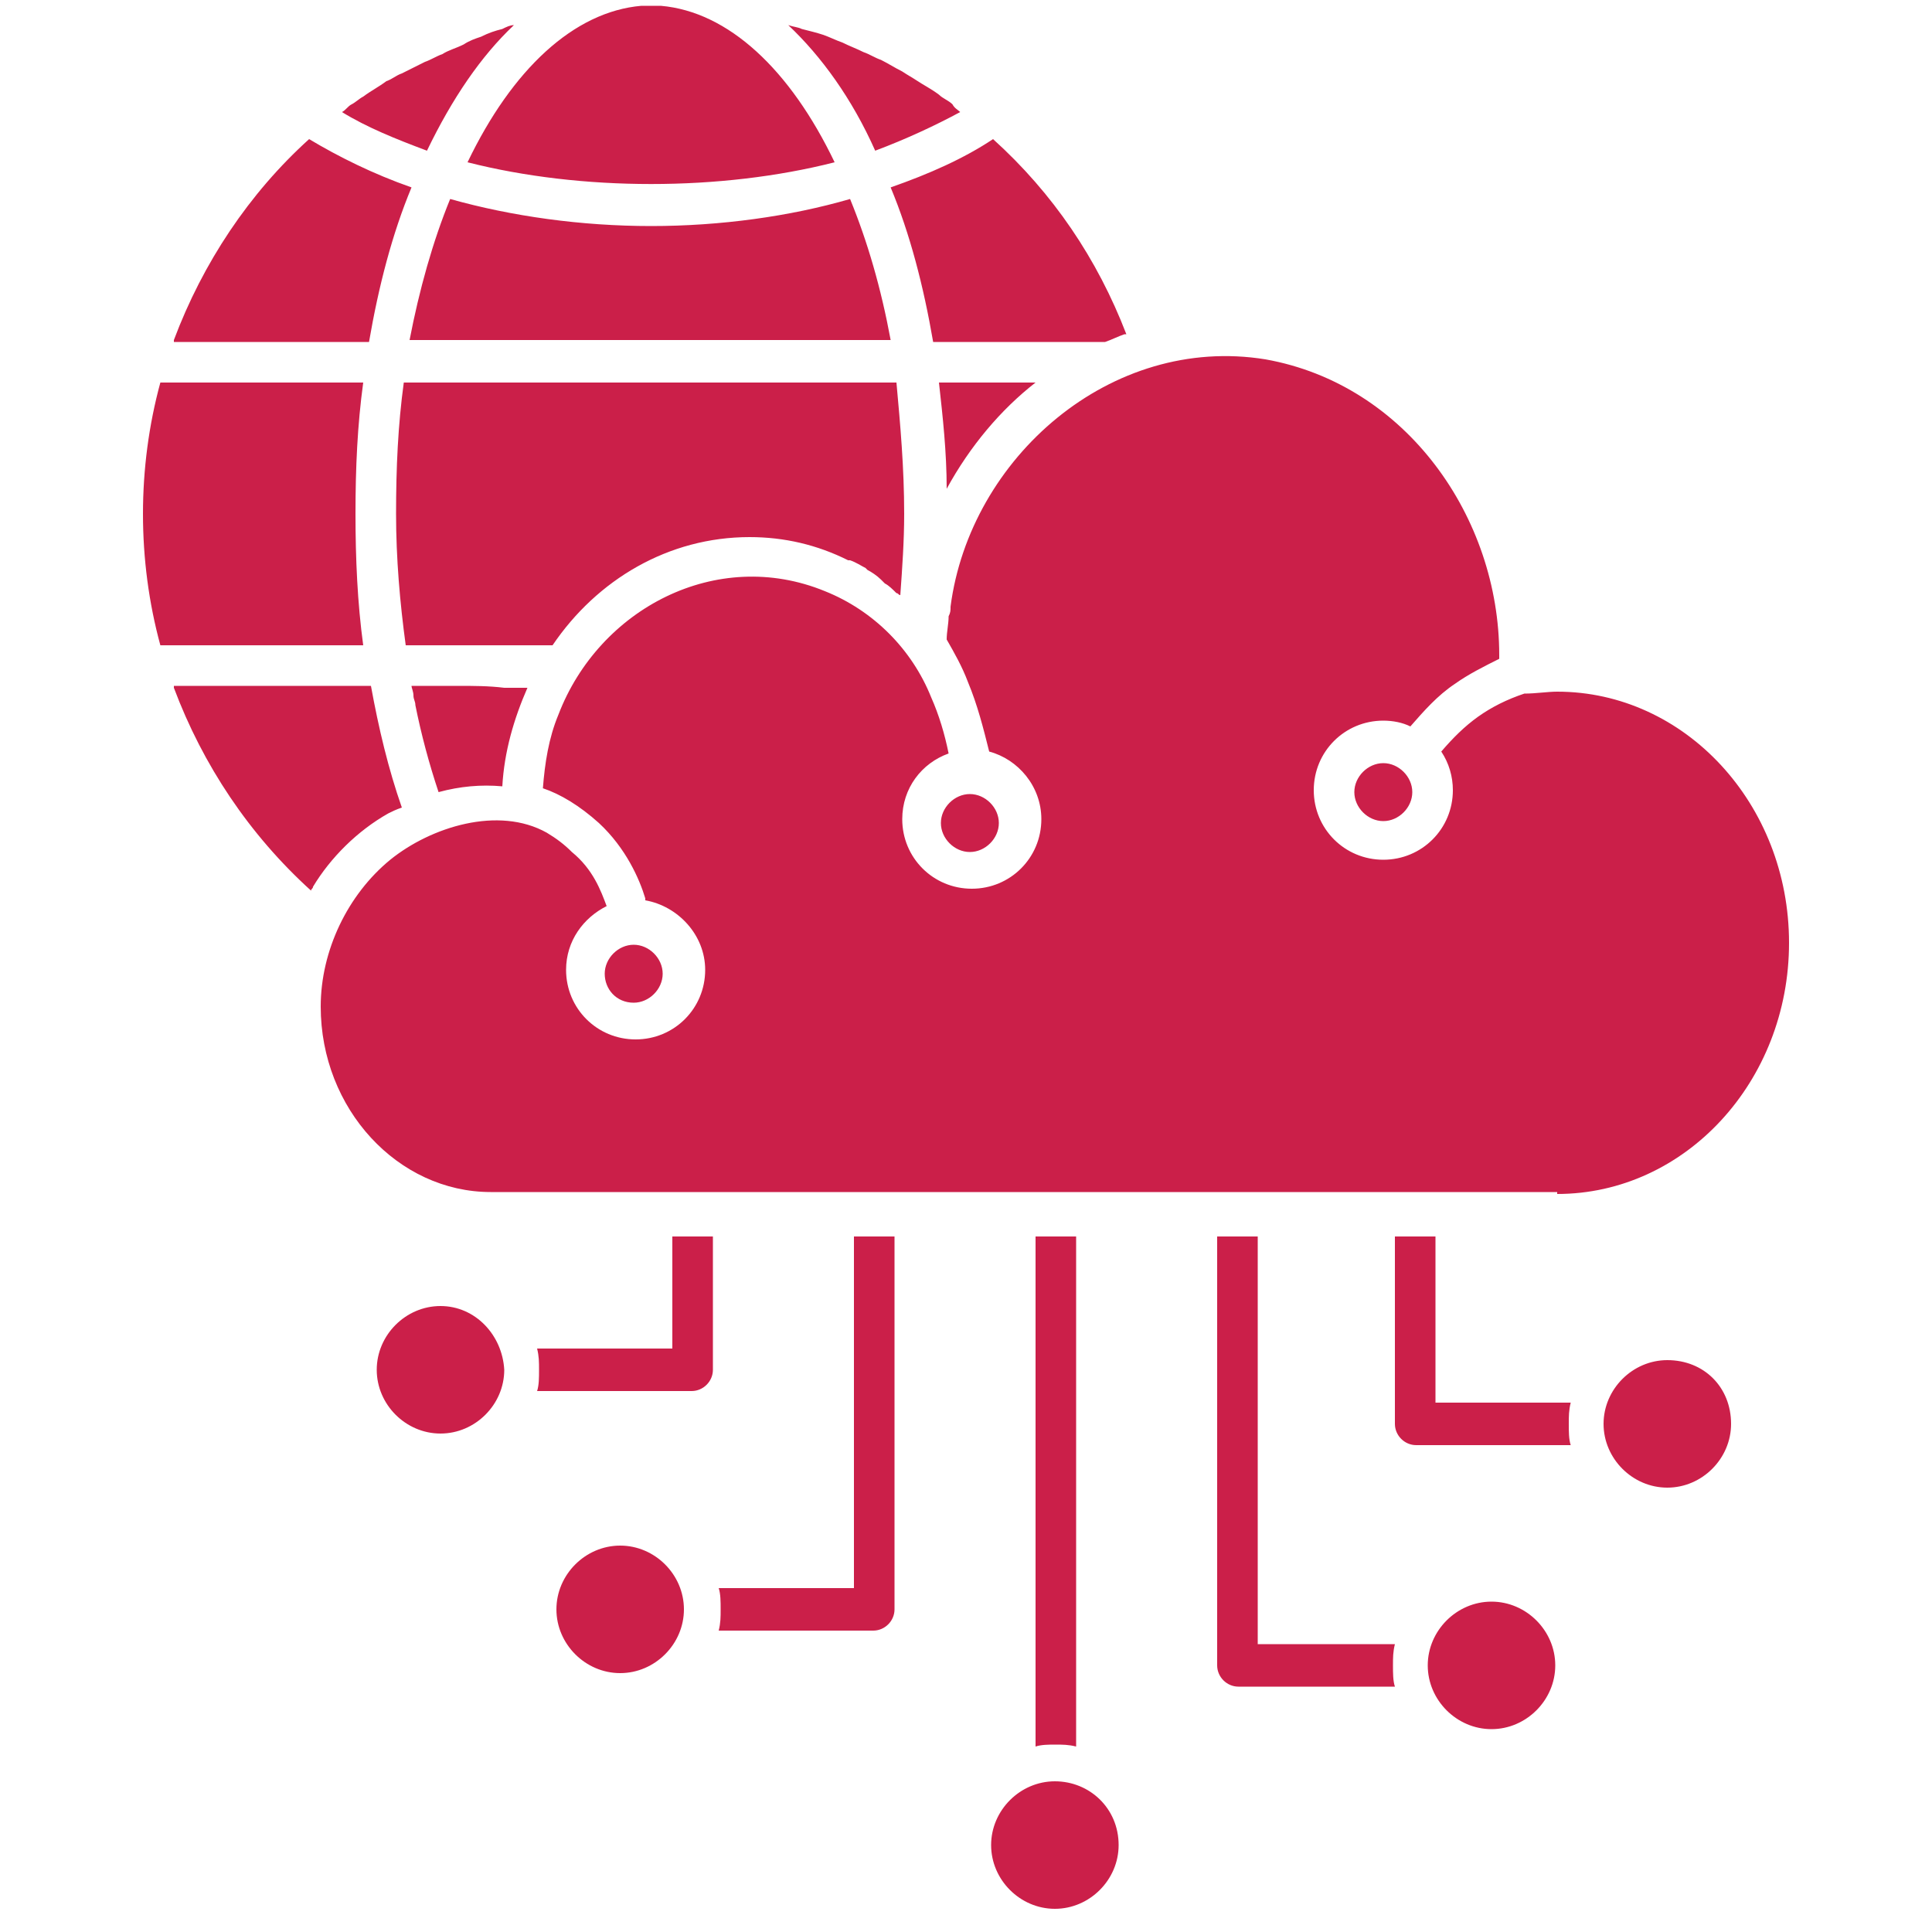<svg width="87" height="87" viewBox="0 0 87 87" fill="none" xmlns="http://www.w3.org/2000/svg">
<path d="M30.276 55.68H32.103V61.683C32.103 62.205 31.668 62.64 31.146 62.64H24.186C24.273 62.379 24.273 62.031 24.273 61.683C24.273 61.335 24.273 61.074 24.186 60.726H30.276V55.68ZM38.367 71.514H32.364C32.451 71.775 32.451 72.123 32.451 72.471C32.451 72.819 32.451 73.08 32.364 73.428H39.324C39.846 73.428 40.281 72.993 40.281 72.471V55.68H38.454V71.514H38.367ZM64.641 63.162V55.68H62.814V64.119C62.814 64.641 63.249 65.076 63.771 65.076H70.731C70.644 64.815 70.644 64.467 70.644 64.119C70.644 63.771 70.644 63.51 70.731 63.162H64.641ZM56.637 74.037V55.68H54.81V74.994C54.81 75.516 55.245 75.951 55.767 75.951H62.814C62.727 75.69 62.727 75.342 62.727 74.994C62.727 74.646 62.727 74.385 62.814 74.037H56.637ZM47.502 78.561C47.85 78.561 48.111 78.561 48.459 78.648V55.68H46.632V78.648C46.893 78.561 47.241 78.561 47.502 78.561ZM19.836 58.812C18.27 58.812 16.965 60.117 16.965 61.683C16.965 63.249 18.27 64.554 19.836 64.554C21.402 64.554 22.707 63.249 22.707 61.683C22.62 60.117 21.402 58.812 19.836 58.812ZM27.927 69.6C26.361 69.6 25.056 70.905 25.056 72.471C25.056 74.037 26.361 75.342 27.927 75.342C29.493 75.342 30.798 74.037 30.798 72.471C30.798 70.905 29.493 69.6 27.927 69.6ZM67.164 72.123C65.598 72.123 64.293 73.428 64.293 74.994C64.293 76.56 65.598 77.865 67.164 77.865C68.73 77.865 70.035 76.56 70.035 74.994C70.035 73.428 68.73 72.123 67.164 72.123ZM75.081 61.248C73.515 61.248 72.21 62.553 72.21 64.119C72.21 65.685 73.515 66.99 75.081 66.99C76.647 66.99 77.952 65.685 77.952 64.119C77.952 62.466 76.734 61.248 75.081 61.248ZM47.502 80.214C45.936 80.214 44.631 81.519 44.631 83.085C44.631 84.651 45.936 85.956 47.502 85.956C49.068 85.956 50.373 84.651 50.373 83.085C50.373 81.432 49.068 80.214 47.502 80.214ZM62.292 34.365C61.596 34.365 60.987 34.974 60.987 35.67C60.987 36.366 61.596 36.975 62.292 36.975C62.988 36.975 63.597 36.366 63.597 35.67C63.597 34.974 62.988 34.365 62.292 34.365ZM43.674 38.367C44.37 38.367 44.979 37.758 44.979 37.062C44.979 36.366 44.37 35.757 43.674 35.757C42.978 35.757 42.369 36.366 42.369 37.062C42.369 37.758 42.978 38.367 43.674 38.367ZM28.536 45.153C29.232 45.153 29.841 44.544 29.841 43.848C29.841 43.152 29.232 42.543 28.536 42.543C27.84 42.543 27.231 43.152 27.231 43.848C27.231 44.544 27.753 45.153 28.536 45.153ZM70.122 53.766C75.864 53.766 80.562 48.72 80.562 42.456C80.562 36.192 75.864 31.146 70.122 31.146C69.687 31.146 69.165 31.233 68.643 31.233C67.86 31.494 67.164 31.842 66.555 32.277C65.946 32.712 65.424 33.234 64.902 33.843C65.25 34.365 65.424 34.974 65.424 35.583C65.424 37.323 64.032 38.715 62.292 38.715C60.552 38.715 59.16 37.323 59.16 35.583C59.16 33.843 60.552 32.451 62.292 32.451C62.727 32.451 63.162 32.538 63.51 32.712C64.119 32.016 64.728 31.32 65.511 30.798C66.12 30.363 66.816 30.015 67.512 29.667C67.512 29.58 67.512 29.58 67.512 29.493C67.512 23.316 63.336 17.313 56.985 16.182C50.025 15.051 43.674 20.619 42.804 27.318C42.804 27.492 42.804 27.579 42.717 27.753C42.717 28.101 42.63 28.449 42.63 28.797C42.978 29.406 43.326 30.015 43.587 30.711C44.022 31.755 44.283 32.799 44.544 33.843C45.849 34.191 46.893 35.409 46.893 36.888C46.893 38.628 45.501 40.02 43.761 40.02C42.021 40.02 40.629 38.628 40.629 36.888C40.629 35.496 41.499 34.365 42.717 33.93C42.543 33.06 42.282 32.19 41.934 31.407C41.064 29.232 39.324 27.492 37.149 26.622C32.277 24.621 26.97 27.405 25.143 32.19C24.708 33.234 24.534 34.365 24.447 35.496C25.23 35.757 26.1 36.279 26.97 37.062C28.188 38.193 28.797 39.585 29.058 40.455C29.058 40.542 29.058 40.542 29.058 40.542C30.537 40.803 31.755 42.108 31.755 43.674C31.755 45.414 30.363 46.806 28.623 46.806C26.883 46.806 25.491 45.414 25.491 43.674C25.491 42.369 26.274 41.325 27.318 40.803C27.057 40.107 26.709 39.15 25.752 38.367C25.404 38.019 25.056 37.758 24.621 37.497C22.446 36.279 19.401 37.236 17.574 38.715C15.66 40.281 14.442 42.804 14.442 45.327C14.442 49.938 17.922 53.679 22.098 53.679H70.122V53.766ZM46.632 17.226H42.282C42.456 18.792 42.63 20.358 42.63 22.011C43.674 20.097 45.066 18.444 46.632 17.226ZM43.239 5.046C43.152 4.959 42.978 4.872 42.891 4.698C42.717 4.524 42.456 4.437 42.282 4.263C41.934 4.002 41.586 3.828 41.325 3.654C41.064 3.48 40.89 3.393 40.629 3.219C40.281 3.045 40.02 2.871 39.672 2.697C39.411 2.61 39.15 2.436 38.889 2.349C38.541 2.175 38.28 2.088 37.932 1.914C37.671 1.827 37.323 1.653 37.062 1.566C36.801 1.479 36.453 1.392 36.105 1.305C35.931 1.218 35.757 1.218 35.496 1.131C36.975 2.523 38.367 4.437 39.411 6.786C40.803 6.264 42.108 5.655 43.239 5.046ZM37.584 7.308C35.583 3.132 32.799 0.522 29.754 0.261C29.58 0.261 29.493 0.261 29.319 0.261C29.145 0.261 29.058 0.261 28.884 0.261C25.839 0.522 23.055 3.132 21.054 7.308C26.187 8.613 32.451 8.613 37.584 7.308ZM42.021 15.399H49.764C50.025 15.312 50.373 15.138 50.634 15.051C50.634 15.051 50.634 15.051 50.721 15.051C49.416 11.658 47.415 8.7 44.718 6.264C43.413 7.134 41.847 7.83 40.107 8.439C40.977 10.527 41.586 12.876 42.021 15.399ZM29.319 10.179C26.187 10.179 23.055 9.744 20.271 8.961C19.488 10.875 18.879 13.05 18.444 15.312H40.107C39.672 12.963 39.063 10.875 38.28 8.961C35.583 9.744 32.451 10.179 29.319 10.179ZM33.756 24.186C35.322 24.186 36.801 24.534 38.193 25.23C38.193 25.23 38.193 25.23 38.28 25.23C38.541 25.317 38.802 25.491 38.976 25.578L39.063 25.665C39.237 25.752 39.498 25.926 39.672 26.1L39.846 26.274C40.02 26.361 40.194 26.535 40.368 26.709C40.455 26.709 40.455 26.796 40.542 26.796C40.629 25.578 40.716 24.36 40.716 23.142C40.716 21.054 40.542 19.14 40.368 17.226H18.183C17.922 19.14 17.835 21.054 17.835 23.142C17.835 25.143 18.009 27.144 18.27 29.058H24.882C26.883 26.1 30.102 24.186 33.756 24.186ZM20.619 30.885C20.271 30.885 19.923 30.885 19.575 30.885C19.227 30.885 18.879 30.885 18.531 30.885C18.531 30.972 18.618 31.146 18.618 31.32C18.618 31.494 18.705 31.581 18.705 31.755C18.966 33.06 19.314 34.365 19.749 35.67C20.706 35.409 21.663 35.322 22.62 35.409C22.707 33.843 23.142 32.364 23.751 30.972C23.751 30.972 22.794 30.972 22.707 30.972C22.011 30.885 21.315 30.885 20.619 30.885ZM17.487 36.627C17.661 36.54 17.835 36.453 18.096 36.366C17.487 34.626 17.052 32.799 16.704 30.885H7.83V30.972C9.135 34.452 11.223 37.584 14.007 40.107C14.007 40.02 14.094 40.02 14.094 39.933C14.877 38.628 16.095 37.41 17.487 36.627ZM16.008 23.142C16.008 21.054 16.095 19.14 16.356 17.226H7.221C6.699 19.14 6.438 21.141 6.438 23.142C6.438 25.143 6.699 27.144 7.221 29.058H16.356C16.095 27.144 16.008 25.143 16.008 23.142ZM18.531 8.439C16.791 7.83 15.225 7.047 13.92 6.264C11.223 8.7 9.135 11.832 7.83 15.312V15.399H16.617C17.052 12.876 17.661 10.527 18.531 8.439ZM23.142 1.131C22.968 1.131 22.794 1.218 22.62 1.305C22.272 1.392 22.011 1.479 21.663 1.653C21.402 1.74 21.141 1.827 20.88 2.001C20.532 2.175 20.184 2.262 19.923 2.436C19.662 2.523 19.401 2.697 19.14 2.784C18.792 2.958 18.444 3.132 18.096 3.306C17.835 3.393 17.661 3.567 17.4 3.654C17.052 3.915 16.704 4.089 16.356 4.35C16.182 4.437 16.008 4.611 15.834 4.698C15.66 4.785 15.573 4.959 15.399 5.046C16.53 5.742 17.835 6.264 19.227 6.786C20.358 4.437 21.663 2.523 23.142 1.131Z" fill="#CB1F49"/>
</svg>
